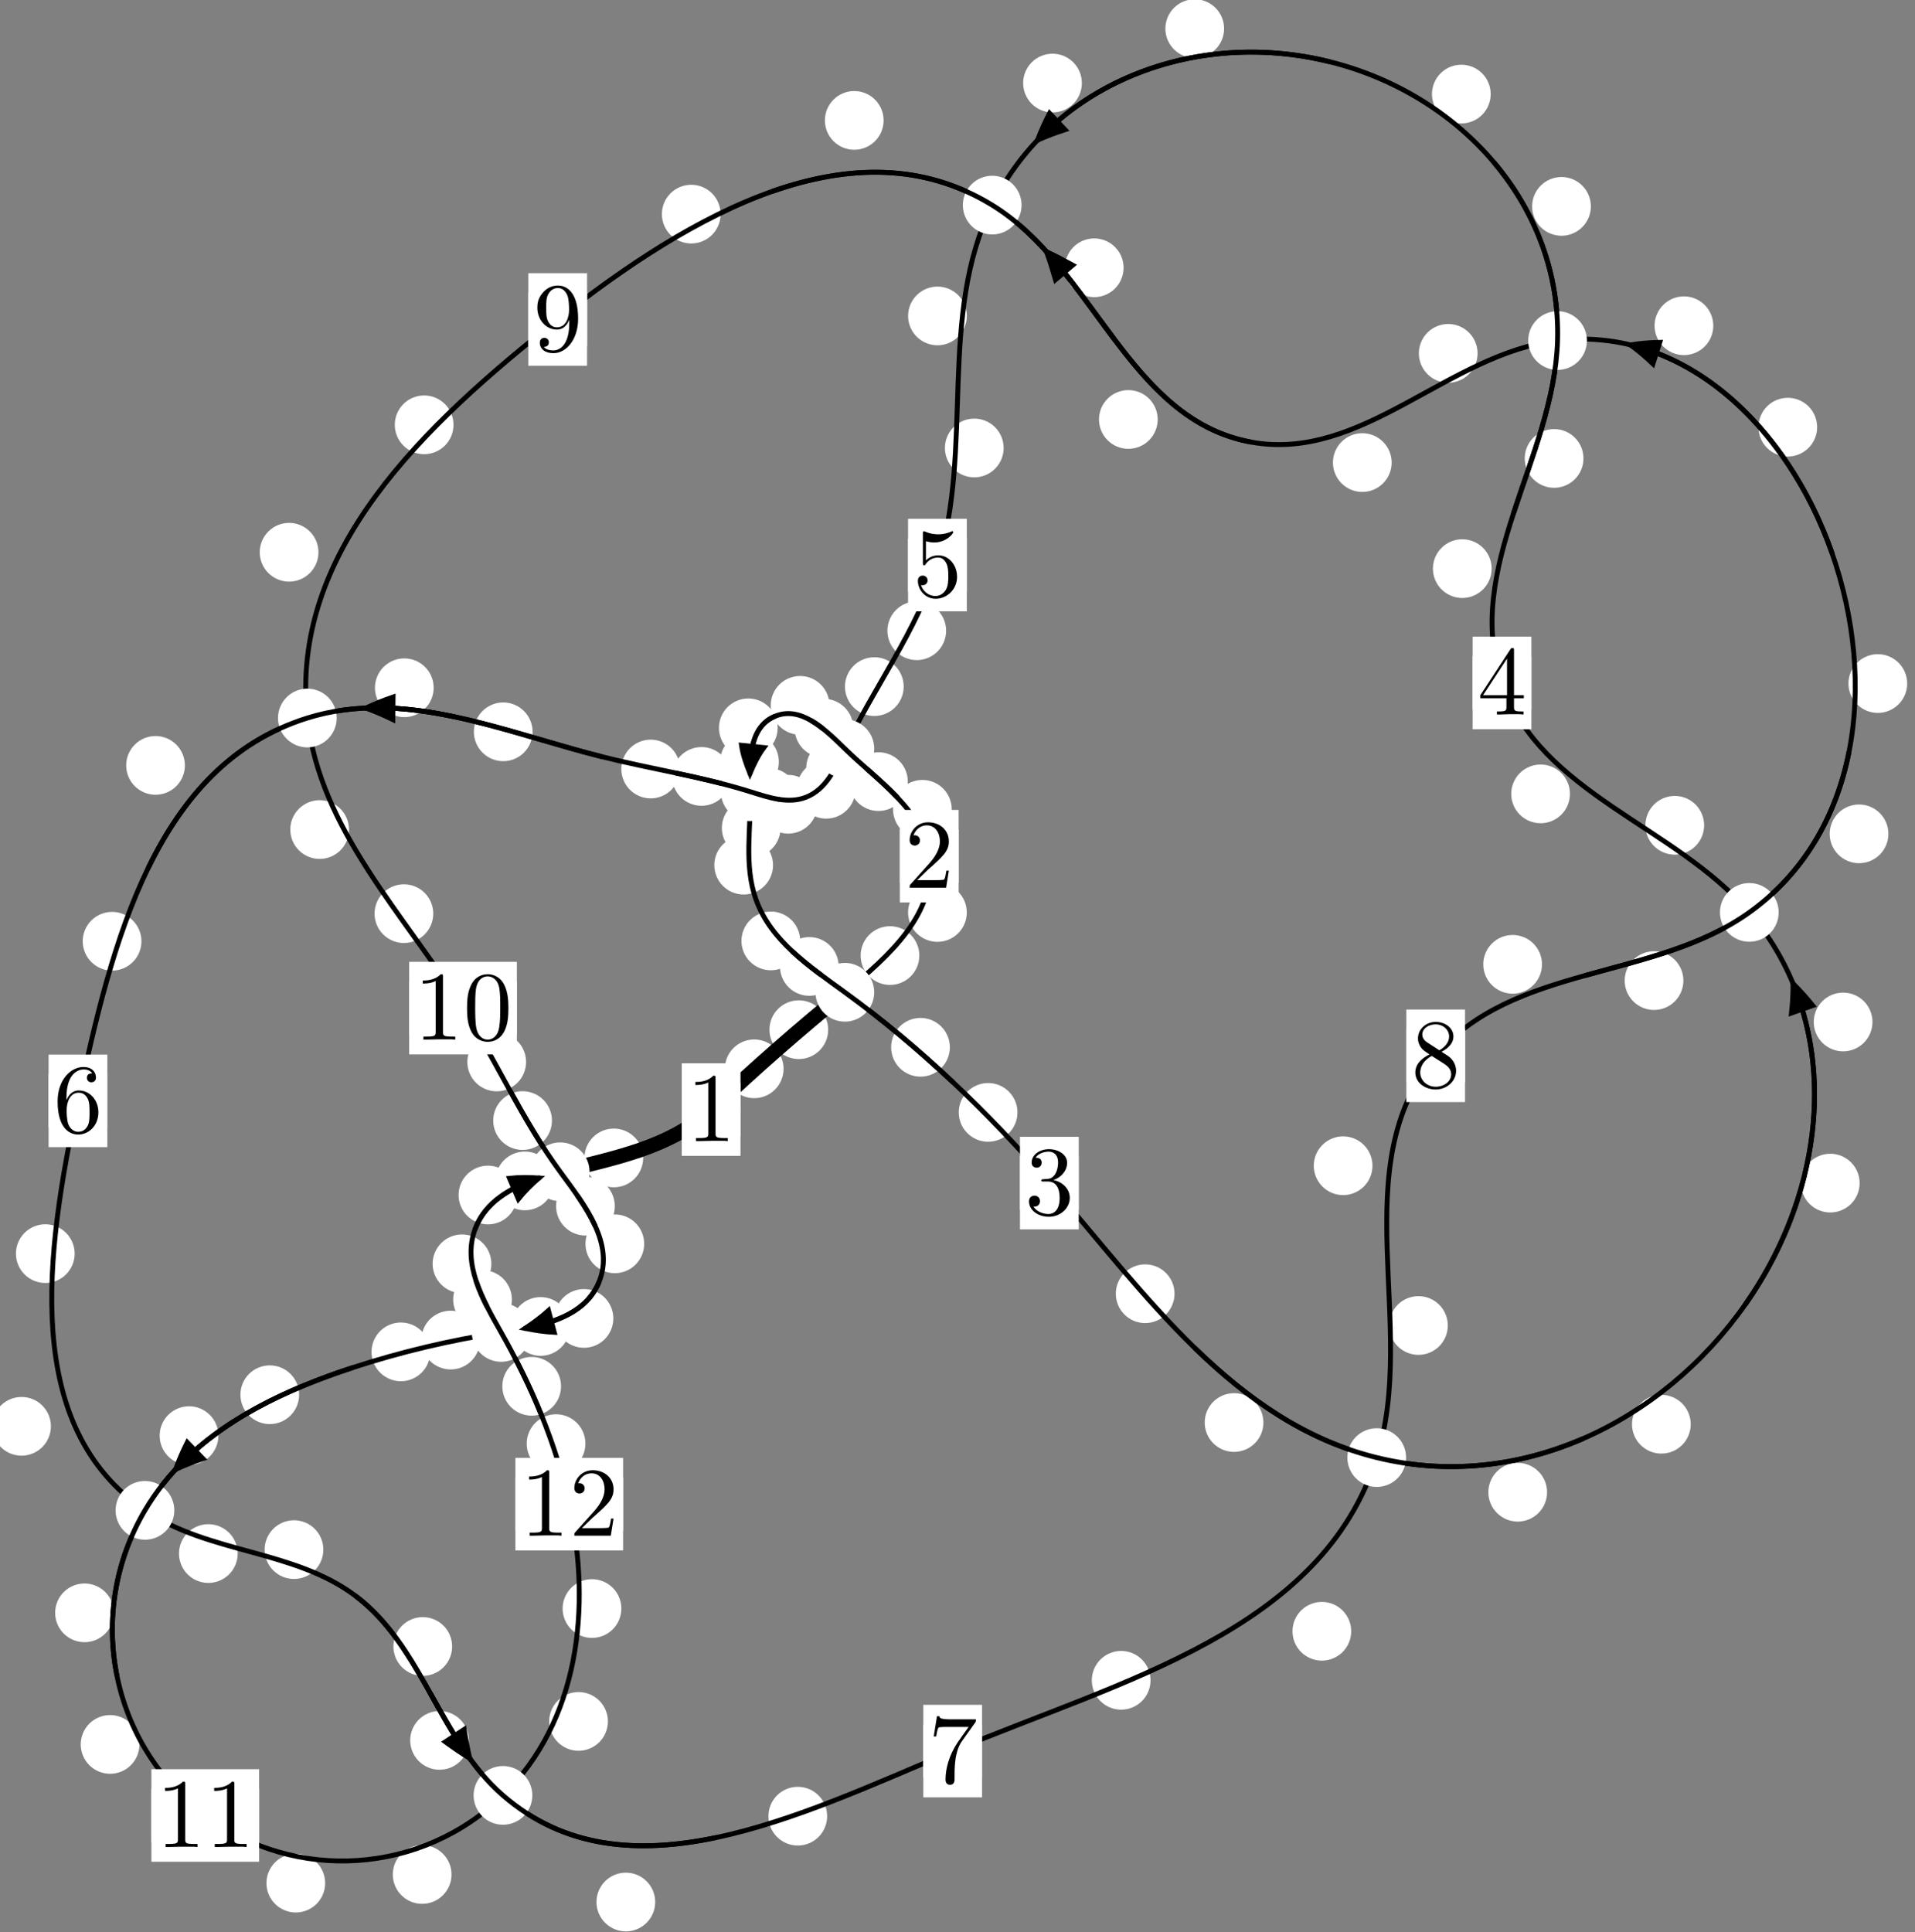 <?xml version="1.0"?>
<!-- Created by MetaPost 1.999 on 2021.07.06:0007 -->
<svg version="1.1" xmlns="http://www.w3.org/2000/svg" xmlns:xlink="http://www.w3.org/1999/xlink" width="194.936" height="196.665" viewBox="0 0 194.936 196.665">
<rect x="0" y="0" width="194.936" height="196.665" fill="#808080" stroke="none"/>
<!-- Original BoundingBox: -86.795944 -95.588654 108.140045 101.075882 -->
  <defs>
    <g transform="scale(0.01,0.01)" id="GLYPHcmr10_48">
      <path style="fill-rule: evenodd;" d="M460 -320C460 -400,455 -480,420 -554C374 -650,292 -666,250 -666C190 -666,117 -640,76 -547C44 -478,39 -400,39 -320C39 -245,43 -155,84 -79C127 2,200 22,249 22C303 22,379 1,423 -94C455 -163,460 -241,460 -320M249 -0C210 -0,151 -25,133 -121C122 -181,122 -273,122 -332C122 -396,122 -462,130 -516C149 -635,224 -644,249 -644C282 -644,348 -626,367 -527C377 -471,377 -395,377 -332C377 -257,377 -189,366 -125C351 -30,294 -0,249 -0"></path>
    </g>
    <g transform="scale(0.01,0.01)" id="GLYPHcmr10_49">
      <path style="fill-rule: evenodd;" d="M294 -640C294 -664,294 -666,271 -666C209 -602,121 -602,89 -602L89 -571C109 -571,168 -571,220 -597L220 -79C220 -43,217 -31,127 -31L95 -31L95 -0L257 -0L130 -3L217 -3L257 -3L297 -3L384 -3L419 -0L419 -31L387 -31C297 -31,294 -42,294 -79"></path>
    </g>
    <g transform="scale(0.01,0.01)" id="GLYPHcmr10_50">
      <path style="fill-rule: evenodd;" d="M127 -77L233 -180C389 -318,449 -372,449 -472C449 -586,359 -666,237 -666C124 -666,50 -574,50 -485C50 -429,100 -429,103 -429C120 -429,155 -441,155 -482C155 -508,137 -534,102 -534C94 -534,92 -534,89 -533C112 -598,166 -635,224 -635C315 -635,358 -554,358 -472C358 -392,308 -313,253 -251L61 -37C50 -26,50 -24,50 -0L421 -0L449 -174L424 -174C419 -144,412 -100,402 -85C395 -77,329 -77,307 -77"></path>
    </g>
    <g transform="scale(0.01,0.01)" id="GLYPHcmr10_51">
      <path style="fill-rule: evenodd;" d="M290 -352C372 -379,430 -449,430 -528C430 -610,342 -666,246 -666C145 -666,69 -606,69 -530C69 -497,91 -478,120 -478C151 -478,171 -500,171 -529C171 -579,124 -579,109 -579C140 -628,206 -641,242 -641C283 -641,338 -619,338 -529C338 -517,336 -459,310 -415C280 -367,246 -364,221 -363C213 -362,189 -360,182 -360C174 -359,167 -358,167 -348C167 -337,174 -337,191 -337L235 -337C317 -337,354 -269,354 -171C354 -35,285 -6,241 -6C198 -6,123 -23,88 -82C123 -77,154 -99,154 -137C154 -173,127 -193,98 -193C74 -193,42 -179,42 -135C42 -44,135 22,244 22C366 22,457 -69,457 -171C457 -253,394 -331,290 -352"></path>
    </g>
    <g transform="scale(0.01,0.01)" id="GLYPHcmr10_52">
      <path style="fill-rule: evenodd;" d="M294 -165L294 -78C294 -42,292 -31,218 -31L197 -31L197 -0L332 -0L238 -3L290 -3L332 -3L374 -3L427 -3L468 -0L468 -31L447 -31C373 -31,371 -42,371 -78L371 -165L471 -165L471 -196L371 -196L371 -651C371 -671,371 -677,355 -677C346 -677,343 -677,335 -665L28 -196L28 -165M300 -196L56 -196L300 -569"></path>
    </g>
    <g transform="scale(0.01,0.01)" id="GLYPHcmr10_53">
      <path style="fill-rule: evenodd;" d="M449 -201C449 -320,367 -420,259 -420C211 -420,168 -404,132 -369L132 -564C152 -558,185 -551,217 -551C340 -551,410 -642,410 -655C410 -661,407 -666,400 -666C399 -666,397 -666,392 -663C372 -654,323 -634,256 -634C216 -634,170 -641,123 -662C115 -665,113 -665,111 -665C101 -665,101 -657,101 -641L101 -345C101 -327,101 -319,115 -319C122 -319,124 -322,128 -328C139 -344,176 -398,257 -398C309 -398,334 -352,342 -334C358 -297,360 -258,360 -208C360 -173,360 -113,336 -71C312 -32,275 -6,229 -6C156 -6,99 -59,82 -118C85 -117,88 -116,99 -116C132 -116,149 -141,149 -165C149 -189,132 -214,99 -214C85 -214,50 -207,50 -161C50 -75,119 22,231 22C347 22,449 -74,449 -201"></path>
    </g>
    <g transform="scale(0.01,0.01)" id="GLYPHcmr10_54">
      <path style="fill-rule: evenodd;" d="M132 -328L132 -352C132 -605,256 -641,307 -641C331 -641,373 -635,395 -601C380 -601,340 -601,340 -556C340 -525,364 -510,386 -510C402 -510,432 -519,432 -558C432 -618,388 -666,305 -666C177 -666,42 -537,42 -316C42 -49,158 22,251 22C362 22,457 -72,457 -204C457 -331,368 -427,257 -427C189 -427,152 -376,132 -328M251 -6C188 -6,158 -66,152 -81C134 -128,134 -208,134 -226C134 -304,166 -404,256 -404C272 -404,318 -404,349 -342C367 -305,367 -254,367 -205C367 -157,367 -107,350 -71C320 -11,274 -6,251 -6"></path>
    </g>
    <g transform="scale(0.01,0.01)" id="GLYPHcmr10_55">
      <path style="fill-rule: evenodd;" d="M476 -609C485 -621,485 -623,485 -644L242 -644C120 -644,118 -657,114 -676L89 -676L56 -470L81 -470C84 -486,93 -549,106 -561C113 -567,191 -567,204 -567L411 -567C400 -551,321 -442,299 -409C209 -274,176 -135,176 -33C176 -23,176 22,222 22C268 22,268 -23,268 -33L268 -84C268 -139,271 -194,279 -248C283 -271,297 -357,341 -419"></path>
    </g>
    <g transform="scale(0.01,0.01)" id="GLYPHcmr10_56">
      <path style="fill-rule: evenodd;" d="M163 -457C117 -487,113 -521,113 -538C113 -599,178 -641,249 -641C322 -641,386 -589,386 -517C386 -460,347 -412,287 -377M309 -362C381 -399,430 -451,430 -517C430 -609,341 -666,250 -666C150 -666,69 -592,69 -499C69 -481,71 -436,113 -389C124 -377,161 -352,186 -335C128 -306,42 -250,42 -151C42 -45,144 22,249 22C362 22,457 -61,457 -168C457 -204,446 -249,408 -291C389 -312,373 -322,309 -362M209 -320L332 -242C360 -223,407 -193,407 -132C407 -58,332 -6,250 -6C164 -6,92 -68,92 -151C92 -209,124 -273,209 -320"></path>
    </g>
    <g transform="scale(0.01,0.01)" id="GLYPHcmr10_57">
      <path style="fill-rule: evenodd;" d="M367 -318L367 -286C367 -52,263 -6,205 -6C188 -6,134 -8,107 -42C151 -42,159 -71,159 -88C159 -119,135 -134,113 -134C97 -134,67 -125,67 -86C67 -19,121 22,206 22C335 22,457 -114,457 -329C457 -598,342 -666,253 -666C198 -666,149 -648,106 -603C65 -558,42 -516,42 -441C42 -316,130 -218,242 -218C303 -218,344 -260,367 -318M243 -241C227 -241,181 -241,150 -304C132 -341,132 -391,132 -440C132 -494,132 -541,153 -578C180 -628,218 -641,253 -641C299 -641,332 -607,349 -562C361 -530,365 -467,365 -421C365 -338,331 -241,243 -241"></path>
    </g>
  </defs>
  <path d="M79.763 108.791C79.763 107.999,79.448 107.239,78.888 106.678C78.327 106.118,77.567 105.803,76.775 105.803C75.982 105.803,75.222 106.118,74.661 106.678C74.101 107.239,73.786 107.999,73.786 108.791C73.786 109.584,74.101 110.344,74.661 110.905C75.222 111.465,75.982 111.78,76.775 111.78C77.567 111.78,78.327 111.465,78.888 110.905C79.448 110.344,79.763 109.584,79.763 108.791Z" style="fill: rgb(100%,100%,100%);stroke: none;"></path>
  <path d="M75.377 112.94C75.377 112.147,75.062 111.387,74.501 110.827C73.941 110.266,73.181 109.951,72.388 109.951C71.595 109.951,70.835 110.266,70.275 110.827C69.714 111.387,69.399 112.147,69.399 112.94C69.399 113.733,69.714 114.493,70.275 115.053C70.835 115.614,71.595 115.929,72.388 115.929C73.181 115.929,73.941 115.614,74.501 115.053C75.062 114.493,75.377 113.733,75.377 112.94Z" style="fill: rgb(100%,100%,100%);stroke: none;"></path>
  <path d="M93.584 97.264C93.584 96.471,93.27 95.711,92.709 95.15C92.149 94.59,91.388 94.275,90.596 94.275C89.803 94.275,89.043 94.59,88.482 95.15C87.922 95.711,87.607 96.471,87.607 97.264C87.607 98.056,87.922 98.817,88.482 99.377C89.043 99.938,89.803 100.252,90.596 100.252C91.388 100.252,92.149 99.938,92.709 99.377C93.27 98.817,93.584 98.056,93.584 97.264Z" style="fill: rgb(100%,100%,100%);stroke: none;"></path>
  <path d="M84.304 104.809C84.304 104.016,83.989 103.256,83.428 102.695C82.868 102.135,82.108 101.82,81.315 101.82C80.522 101.82,79.762 102.135,79.202 102.695C78.641 103.256,78.326 104.016,78.326 104.809C78.326 105.601,78.641 106.362,79.202 106.922C79.762 107.482,80.522 107.797,81.315 107.797C82.108 107.797,82.868 107.482,83.428 106.922C83.989 106.362,84.304 105.601,84.304 104.809Z" style="fill: rgb(100%,100%,100%);stroke: none;"></path>
  <path d="M96.882 82.377C96.882 81.584,96.567 80.824,96.006 80.263C95.446 79.703,94.686 79.388,93.893 79.388C93.1 79.388,92.34 79.703,91.78 80.263C91.219 80.824,90.904 81.584,90.904 82.377C90.904 83.169,91.219 83.929,91.78 84.49C92.34 85.05,93.1 85.365,93.893 85.365C94.686 85.365,95.446 85.05,96.006 84.49C96.567 83.929,96.882 83.169,96.882 82.377Z" style="fill: rgb(100%,100%,100%);stroke: none;"></path>
  <path d="M98.414 92.879C98.414 92.086,98.099 91.326,97.538 90.766C96.978 90.205,96.218 89.89,95.425 89.89C94.632 89.89,93.872 90.205,93.312 90.766C92.751 91.326,92.436 92.086,92.436 92.879C92.436 93.672,92.751 94.432,93.312 94.992C93.872 95.553,94.632 95.868,95.425 95.868C96.218 95.868,96.978 95.553,97.538 94.992C98.099 94.432,98.414 93.672,98.414 92.879Z" style="fill: rgb(100%,100%,100%);stroke: none;"></path>
  <path d="M86.864 74.122C86.864 73.33,86.549 72.57,85.988 72.009C85.428 71.449,84.668 71.134,83.875 71.134C83.082 71.134,82.322 71.449,81.762 72.009C81.201 72.57,80.886 73.33,80.886 74.122C80.886 74.915,81.201 75.675,81.762 76.236C82.322 76.796,83.082 77.111,83.875 77.111C84.668 77.111,85.428 76.796,85.988 76.236C86.549 75.675,86.864 74.915,86.864 74.122Z" style="fill: rgb(100%,100%,100%);stroke: none;"></path>
  <path d="M92.411 79.557C92.411 78.764,92.096 78.004,91.536 77.443C90.976 76.883,90.215 76.568,89.423 76.568C88.63 76.568,87.87 76.883,87.309 77.443C86.749 78.004,86.434 78.764,86.434 79.557C86.434 80.349,86.749 81.109,87.309 81.67C87.87 82.23,88.63 82.545,89.423 82.545C90.215 82.545,90.976 82.23,91.536 81.67C92.096 81.109,92.411 80.349,92.411 79.557Z" style="fill: rgb(100%,100%,100%);stroke: none;"></path>
  <path d="M79.162 74.086C79.162 73.294,78.847 72.533,78.287 71.973C77.726 71.412,76.966 71.097,76.173 71.097C75.381 71.097,74.621 71.412,74.06 71.973C73.5 72.533,73.185 73.294,73.185 74.086C73.185 74.879,73.5 75.639,74.06 76.2C74.621 76.76,75.381 77.075,76.173 77.075C76.966 77.075,77.726 76.76,78.287 76.2C78.847 75.639,79.162 74.879,79.162 74.086Z" style="fill: rgb(100%,100%,100%);stroke: none;"></path>
  <path d="M84.434 71.796C84.434 71.003,84.119 70.243,83.559 69.682C82.998 69.122,82.238 68.807,81.445 68.807C80.653 68.807,79.893 69.122,79.332 69.682C78.772 70.243,78.457 71.003,78.457 71.796C78.457 72.588,78.772 73.349,79.332 73.909C79.893 74.47,80.653 74.785,81.445 74.785C82.238 74.785,82.998 74.47,83.559 73.909C84.119 73.349,84.434 72.588,84.434 71.796Z" style="fill: rgb(100%,100%,100%);stroke: none;"></path>
  <path d="M79.457 84.276C79.457 83.483,79.142 82.723,78.582 82.163C78.021 81.602,77.261 81.287,76.468 81.287C75.676 81.287,74.916 81.602,74.355 82.163C73.795 82.723,73.48 83.483,73.48 84.276C73.48 85.069,73.795 85.829,74.355 86.389C74.916 86.95,75.676 87.265,76.468 87.265C77.261 87.265,78.021 86.95,78.582 86.389C79.142 85.829,79.457 85.069,79.457 84.276Z" style="fill: rgb(100%,100%,100%);stroke: none;"></path>
  <path d="M79.282 77.543C79.282 76.751,78.967 75.99,78.406 75.43C77.846 74.869,77.086 74.554,76.293 74.554C75.5 74.554,74.74 74.869,74.18 75.43C73.619 75.99,73.304 76.751,73.304 77.543C73.304 78.336,73.619 79.096,74.18 79.657C74.74 80.217,75.5 80.532,76.293 80.532C77.086 80.532,77.846 80.217,78.406 79.657C78.967 79.096,79.282 78.336,79.282 77.543Z" style="fill: rgb(100%,100%,100%);stroke: none;"></path>
  <path d="M81.453 95.772C81.453 94.979,81.138 94.219,80.578 93.658C80.017 93.098,79.257 92.783,78.464 92.783C77.672 92.783,76.912 93.098,76.351 93.658C75.791 94.219,75.476 94.979,75.476 95.772C75.476 96.564,75.791 97.324,76.351 97.885C76.912 98.445,77.672 98.76,78.464 98.76C79.257 98.76,80.017 98.445,80.578 97.885C81.138 97.324,81.453 96.564,81.453 95.772Z" style="fill: rgb(100%,100%,100%);stroke: none;"></path>
  <path d="M78.691 88.062C78.691 87.269,78.376 86.509,77.816 85.948C77.255 85.388,76.495 85.073,75.702 85.073C74.91 85.073,74.149 85.388,73.589 85.948C73.028 86.509,72.714 87.269,72.714 88.062C72.714 88.854,73.028 89.615,73.589 90.175C74.149 90.736,74.91 91.05,75.702 91.05C76.495 91.05,77.255 90.736,77.816 90.175C78.376 89.615,78.691 88.854,78.691 88.062Z" style="fill: rgb(100%,100%,100%);stroke: none;"></path>
  <path d="M96.69 106.6C96.69 105.808,96.375 105.048,95.815 104.487C95.254 103.927,94.494 103.612,93.701 103.612C92.909 103.612,92.148 103.927,91.588 104.487C91.027 105.048,90.713 105.808,90.713 106.6C90.713 107.393,91.027 108.153,91.588 108.714C92.148 109.274,92.909 109.589,93.701 109.589C94.494 109.589,95.254 109.274,95.815 108.714C96.375 108.153,96.69 107.393,96.69 106.6Z" style="fill: rgb(100%,100%,100%);stroke: none;"></path>
  <path d="M85.374 98.372C85.374 97.579,85.059 96.819,84.499 96.258C83.938 95.698,83.178 95.383,82.386 95.383C81.593 95.383,80.833 95.698,80.272 96.258C79.712 96.819,79.397 97.579,79.397 98.372C79.397 99.164,79.712 99.924,80.272 100.485C80.833 101.045,81.593 101.36,82.386 101.36C83.178 101.36,83.938 101.045,84.499 100.485C85.059 99.924,85.374 99.164,85.374 98.372Z" style="fill: rgb(100%,100%,100%);stroke: none;"></path>
  <path d="M119.56 131.683C119.56 130.891,119.245 130.131,118.685 129.57C118.124 129.01,117.364 128.695,116.572 128.695C115.779 128.695,115.019 129.01,114.458 129.57C113.898 130.131,113.583 130.891,113.583 131.683C113.583 132.476,113.898 133.236,114.458 133.797C115.019 134.357,115.779 134.672,116.572 134.672C117.364 134.672,118.124 134.357,118.685 133.797C119.245 133.236,119.56 132.476,119.56 131.683Z" style="fill: rgb(100%,100%,100%);stroke: none;"></path>
  <path d="M103.573 113.226C103.573 112.433,103.258 111.673,102.698 111.113C102.137 110.552,101.377 110.237,100.584 110.237C99.792 110.237,99.032 110.552,98.471 111.113C97.911 111.673,97.596 112.433,97.596 113.226C97.596 114.019,97.911 114.779,98.471 115.339C99.032 115.9,99.792 116.215,100.584 116.215C101.377 116.215,102.137 115.9,102.698 115.339C103.258 114.779,103.573 114.019,103.573 113.226Z" style="fill: rgb(100%,100%,100%);stroke: none;"></path>
  <path d="M157.485 151.889C157.485 151.096,157.17 150.336,156.609 149.776C156.049 149.215,155.289 148.9,154.496 148.9C153.703 148.9,152.943 149.215,152.383 149.776C151.822 150.336,151.507 151.096,151.507 151.889C151.507 152.682,151.822 153.442,152.383 154.002C152.943 154.563,153.703 154.878,154.496 154.878C155.289 154.878,156.049 154.563,156.609 154.002C157.17 153.442,157.485 152.682,157.485 151.889Z" style="fill: rgb(100%,100%,100%);stroke: none;"></path>
  <path d="M128.609 144.795C128.609 144.002,128.294 143.242,127.734 142.681C127.173 142.121,126.413 141.806,125.621 141.806C124.828 141.806,124.068 142.121,123.507 142.681C122.947 143.242,122.632 144.002,122.632 144.795C122.632 145.587,122.947 146.348,123.507 146.908C124.068 147.469,124.828 147.783,125.621 147.783C126.413 147.783,127.173 147.469,127.734 146.908C128.294 146.348,128.609 145.587,128.609 144.795Z" style="fill: rgb(100%,100%,100%);stroke: none;"></path>
  <path d="M189.3 120.425C189.3 119.632,188.985 118.872,188.425 118.312C187.864 117.751,187.104 117.436,186.311 117.436C185.519 117.436,184.759 117.751,184.198 118.312C183.638 118.872,183.323 119.632,183.323 120.425C183.323 121.218,183.638 121.978,184.198 122.538C184.759 123.099,185.519 123.414,186.311 123.414C187.104 123.414,187.864 123.099,188.425 122.538C188.985 121.978,189.3 121.218,189.3 120.425Z" style="fill: rgb(100%,100%,100%);stroke: none;"></path>
  <path d="M172.106 144.968C172.106 144.175,171.791 143.415,171.23 142.854C170.67 142.294,169.91 141.979,169.117 141.979C168.324 141.979,167.564 142.294,167.004 142.854C166.443 143.415,166.128 144.175,166.128 144.968C166.128 145.76,166.443 146.521,167.004 147.081C167.564 147.642,168.324 147.956,169.117 147.956C169.91 147.956,170.67 147.642,171.23 147.081C171.791 146.521,172.106 145.76,172.106 144.968Z" style="fill: rgb(100%,100%,100%);stroke: none;"></path>
  <path d="M173.471 84.005C173.471 83.212,173.156 82.452,172.596 81.891C172.035 81.331,171.275 81.016,170.482 81.016C169.69 81.016,168.929 81.331,168.369 81.891C167.808 82.452,167.493 83.212,167.493 84.005C167.493 84.797,167.808 85.558,168.369 86.118C168.929 86.678,169.69 86.993,170.482 86.993C171.275 86.993,172.035 86.678,172.596 86.118C173.156 85.558,173.471 84.797,173.471 84.005Z" style="fill: rgb(100%,100%,100%);stroke: none;"></path>
  <path d="M190.607 104.023C190.607 103.231,190.292 102.47,189.732 101.91C189.171 101.349,188.411 101.034,187.618 101.034C186.826 101.034,186.065 101.349,185.505 101.91C184.944 102.47,184.63 103.231,184.63 104.023C184.63 104.816,184.944 105.576,185.505 106.137C186.065 106.697,186.826 107.012,187.618 107.012C188.411 107.012,189.171 106.697,189.732 106.137C190.292 105.576,190.607 104.816,190.607 104.023Z" style="fill: rgb(100%,100%,100%);stroke: none;"></path>
  <path d="M151.84 57.879C151.84 57.086,151.525 56.326,150.965 55.766C150.405 55.205,149.644 54.89,148.852 54.89C148.059 54.89,147.299 55.205,146.738 55.766C146.178 56.326,145.863 57.086,145.863 57.879C145.863 58.672,146.178 59.432,146.738 59.992C147.299 60.553,148.059 60.868,148.852 60.868C149.644 60.868,150.405 60.553,150.965 59.992C151.525 59.432,151.84 58.672,151.84 57.879Z" style="fill: rgb(100%,100%,100%);stroke: none;"></path>
  <path d="M159.811 80.806C159.811 80.014,159.496 79.254,158.936 78.693C158.375 78.133,157.615 77.818,156.822 77.818C156.03 77.818,155.27 78.133,154.709 78.693C154.149 79.254,153.834 80.014,153.834 80.806C153.834 81.599,154.149 82.359,154.709 82.92C155.27 83.48,156.03 83.795,156.822 83.795C157.615 83.795,158.375 83.48,158.936 82.92C159.496 82.359,159.811 81.599,159.811 80.806Z" style="fill: rgb(100%,100%,100%);stroke: none;"></path>
  <path d="M161.94 21.007C161.94 20.214,161.625 19.454,161.064 18.893C160.504 18.333,159.744 18.018,158.951 18.018C158.158 18.018,157.398 18.333,156.838 18.893C156.277 19.454,155.962 20.214,155.962 21.007C155.962 21.799,156.277 22.56,156.838 23.12C157.398 23.681,158.158 23.996,158.951 23.996C159.744 23.996,160.504 23.681,161.064 23.12C161.625 22.56,161.94 21.799,161.94 21.007Z" style="fill: rgb(100%,100%,100%);stroke: none;"></path>
  <path d="M161.187 46.663C161.187 45.87,160.872 45.11,160.311 44.549C159.751 43.989,158.991 43.674,158.198 43.674C157.405 43.674,156.645 43.989,156.085 44.549C155.524 45.11,155.209 45.87,155.209 46.663C155.209 47.455,155.524 48.216,156.085 48.776C156.645 49.337,157.405 49.652,158.198 49.652C158.991 49.652,159.751 49.337,160.311 48.776C160.872 48.216,161.187 47.455,161.187 46.663Z" style="fill: rgb(100%,100%,100%);stroke: none;"></path>
  <path d="M124.606 2.913C124.606 2.12,124.291 1.36,123.73 0.8C123.17 0.239,122.41 -0.076,121.617 -0.076C120.824 -0.076,120.064 0.239,119.504 0.8C118.943 1.36,118.628 2.12,118.628 2.913C118.628 3.706,118.943 4.466,119.504 5.026C120.064 5.587,120.824 5.902,121.617 5.902C122.41 5.902,123.17 5.587,123.73 5.026C124.291 4.466,124.606 3.706,124.606 2.913Z" style="fill: rgb(100%,100%,100%);stroke: none;"></path>
  <path d="M151.744 9.575C151.744 8.783,151.429 8.022,150.868 7.462C150.308 6.902,149.548 6.587,148.755 6.587C147.962 6.587,147.202 6.902,146.642 7.462C146.081 8.022,145.766 8.783,145.766 9.575C145.766 10.368,146.081 11.128,146.642 11.689C147.202 12.249,147.962 12.564,148.755 12.564C149.548 12.564,150.308 12.249,150.868 11.689C151.429 11.128,151.744 10.368,151.744 9.575Z" style="fill: rgb(100%,100%,100%);stroke: none;"></path>
  <path d="M98.417 32.158C98.417 31.366,98.102 30.605,97.541 30.045C96.981 29.485,96.221 29.17,95.428 29.17C94.635 29.17,93.875 29.485,93.315 30.045C92.754 30.605,92.439 31.366,92.439 32.158C92.439 32.951,92.754 33.711,93.315 34.272C93.875 34.832,94.635 35.147,95.428 35.147C96.221 35.147,96.981 34.832,97.541 34.272C98.102 33.711,98.417 32.951,98.417 32.158Z" style="fill: rgb(100%,100%,100%);stroke: none;"></path>
  <path d="M110.127 8.455C110.127 7.663,109.812 6.903,109.252 6.342C108.691 5.782,107.931 5.467,107.138 5.467C106.346 5.467,105.586 5.782,105.025 6.342C104.465 6.903,104.15 7.663,104.15 8.455C104.15 9.248,104.465 10.008,105.025 10.569C105.586 11.129,106.346 11.444,107.138 11.444C107.931 11.444,108.691 11.129,109.252 10.569C109.812 10.008,110.127 9.248,110.127 8.455Z" style="fill: rgb(100%,100%,100%);stroke: none;"></path>
  <path d="M96.31 64.199C96.31 63.407,95.995 62.647,95.435 62.086C94.874 61.526,94.114 61.211,93.321 61.211C92.529 61.211,91.769 61.526,91.208 62.086C90.648 62.647,90.333 63.407,90.333 64.199C90.333 64.992,90.648 65.752,91.208 66.313C91.769 66.873,92.529 67.188,93.321 67.188C94.114 67.188,94.874 66.873,95.435 66.313C95.995 65.752,96.31 64.992,96.31 64.199Z" style="fill: rgb(100%,100%,100%);stroke: none;"></path>
  <path d="M102.166 45.599C102.166 44.806,101.851 44.046,101.29 43.486C100.73 42.925,99.97 42.61,99.177 42.61C98.384 42.61,97.624 42.925,97.064 43.486C96.503 44.046,96.188 44.806,96.188 45.599C96.188 46.392,96.503 47.152,97.064 47.712C97.624 48.273,98.384 48.588,99.177 48.588C99.97 48.588,100.73 48.273,101.29 47.712C101.851 47.152,102.166 46.392,102.166 45.599Z" style="fill: rgb(100%,100%,100%);stroke: none;"></path>
  <path d="M88.047 78.185C88.047 77.392,87.732 76.632,87.172 76.072C86.611 75.511,85.851 75.196,85.059 75.196C84.266 75.196,83.506 75.511,82.945 76.072C82.385 76.632,82.07 77.392,82.07 78.185C82.07 78.978,82.385 79.738,82.945 80.298C83.506 80.859,84.266 81.174,85.059 81.174C85.851 81.174,86.611 80.859,87.172 80.298C87.732 79.738,88.047 78.978,88.047 78.185Z" style="fill: rgb(100%,100%,100%);stroke: none;"></path>
  <path d="M91.991 69.887C91.991 69.094,91.676 68.334,91.116 67.774C90.555 67.213,89.795 66.898,89.002 66.898C88.21 66.898,87.449 67.213,86.889 67.774C86.328 68.334,86.013 69.094,86.013 69.887C86.013 70.68,86.328 71.44,86.889 72C87.449 72.561,88.21 72.876,89.002 72.876C89.795 72.876,90.555 72.561,91.116 72C91.676 71.44,91.991 70.68,91.991 69.887Z" style="fill: rgb(100%,100%,100%);stroke: none;"></path>
  <path d="M83.218 81.863C83.218 81.07,82.903 80.31,82.343 79.75C81.782 79.189,81.022 78.874,80.229 78.874C79.437 78.874,78.677 79.189,78.116 79.75C77.556 80.31,77.241 81.07,77.241 81.863C77.241 82.656,77.556 83.416,78.116 83.976C78.677 84.537,79.437 84.852,80.229 84.852C81.022 84.852,81.782 84.537,82.343 83.976C82.903 83.416,83.218 82.656,83.218 81.863Z" style="fill: rgb(100%,100%,100%);stroke: none;"></path>
  <path d="M87.09 80.337C87.09 79.544,86.775 78.784,86.215 78.224C85.654 77.663,84.894 77.348,84.102 77.348C83.309 77.348,82.549 77.663,81.988 78.224C81.428 78.784,81.113 79.544,81.113 80.337C81.113 81.13,81.428 81.89,81.988 82.45C82.549 83.011,83.309 83.326,84.102 83.326C84.894 83.326,85.654 83.011,86.215 82.45C86.775 81.89,87.09 81.13,87.09 80.337Z" style="fill: rgb(100%,100%,100%);stroke: none;"></path>
  <path d="M74.396 79.028C74.396 78.236,74.081 77.476,73.521 76.915C72.96 76.355,72.2 76.04,71.407 76.04C70.615 76.04,69.855 76.355,69.294 76.915C68.734 77.476,68.419 78.236,68.419 79.028C68.419 79.821,68.734 80.581,69.294 81.142C69.855 81.702,70.615 82.017,71.407 82.017C72.2 82.017,72.96 81.702,73.521 81.142C74.081 80.581,74.396 79.821,74.396 79.028Z" style="fill: rgb(100%,100%,100%);stroke: none;"></path>
  <path d="M81.24 81.175C81.24 80.383,80.925 79.623,80.365 79.062C79.804 78.502,79.044 78.187,78.252 78.187C77.459 78.187,76.699 78.502,76.138 79.062C75.578 79.623,75.263 80.383,75.263 81.175C75.263 81.968,75.578 82.728,76.138 83.289C76.699 83.849,77.459 84.164,78.252 84.164C79.044 84.164,79.804 83.849,80.365 83.289C80.925 82.728,81.24 81.968,81.24 81.175Z" style="fill: rgb(100%,100%,100%);stroke: none;"></path>
  <path d="M54.214 74.489C54.214 73.696,53.899 72.936,53.339 72.376C52.778 71.815,52.018 71.5,51.225 71.5C50.433 71.5,49.673 71.815,49.112 72.376C48.552 72.936,48.237 73.696,48.237 74.489C48.237 75.282,48.552 76.042,49.112 76.602C49.673 77.163,50.433 77.478,51.225 77.478C52.018 77.478,52.778 77.163,53.339 76.602C53.899 76.042,54.214 75.282,54.214 74.489Z" style="fill: rgb(100%,100%,100%);stroke: none;"></path>
  <path d="M69.224 78.276C69.224 77.483,68.91 76.723,68.349 76.163C67.789 75.602,67.028 75.287,66.236 75.287C65.443 75.287,64.683 75.602,64.122 76.163C63.562 76.723,63.247 77.483,63.247 78.276C63.247 79.069,63.562 79.829,64.122 80.389C64.683 80.95,65.443 81.265,66.236 81.265C67.028 81.265,67.789 80.95,68.349 80.389C68.91 79.829,69.224 79.069,69.224 78.276Z" style="fill: rgb(100%,100%,100%);stroke: none;"></path>
  <path d="M18.821 77.907C18.821 77.114,18.506 76.354,17.946 75.794C17.385 75.233,16.625 74.918,15.833 74.918C15.04 74.918,14.28 75.233,13.719 75.794C13.159 76.354,12.844 77.114,12.844 77.907C12.844 78.7,13.159 79.46,13.719 80.02C14.28 80.581,15.04 80.896,15.833 80.896C16.625 80.896,17.385 80.581,17.946 80.02C18.506 79.46,18.821 78.7,18.821 77.907Z" style="fill: rgb(100%,100%,100%);stroke: none;"></path>
  <path d="M44.145 70.005C44.145 69.212,43.83 68.452,43.27 67.892C42.71 67.331,41.949 67.016,41.157 67.016C40.364 67.016,39.604 67.331,39.043 67.892C38.483 68.452,38.168 69.212,38.168 70.005C38.168 70.798,38.483 71.558,39.043 72.118C39.604 72.679,40.364 72.994,41.157 72.994C41.949 72.994,42.71 72.679,43.27 72.118C43.83 71.558,44.145 70.798,44.145 70.005Z" style="fill: rgb(100%,100%,100%);stroke: none;"></path>
  <path d="M7.6 127.603C7.6 126.81,7.285 126.05,6.724 125.49C6.164 124.929,5.404 124.614,4.611 124.614C3.818 124.614,3.058 124.929,2.498 125.49C1.937 126.05,1.622 126.81,1.622 127.603C1.622 128.396,1.937 129.156,2.498 129.716C3.058 130.277,3.818 130.592,4.611 130.592C5.404 130.592,6.164 130.277,6.724 129.716C7.285 129.156,7.6 128.396,7.6 127.603Z" style="fill: rgb(100%,100%,100%);stroke: none;"></path>
  <path d="M14.398 95.807C14.398 95.014,14.083 94.254,13.523 93.694C12.962 93.133,12.202 92.818,11.409 92.818C10.617 92.818,9.856 93.133,9.296 93.694C8.735 94.254,8.421 95.014,8.421 95.807C8.421 96.6,8.735 97.36,9.296 97.92C9.856 98.481,10.617 98.796,11.409 98.796C12.202 98.796,12.962 98.481,13.523 97.92C14.083 97.36,14.398 96.6,14.398 95.807Z" style="fill: rgb(100%,100%,100%);stroke: none;"></path>
  <path d="M24.197 158.131C24.197 157.338,23.882 156.578,23.322 156.018C22.761 155.457,22.001 155.142,21.209 155.142C20.416 155.142,19.656 155.457,19.095 156.018C18.535 156.578,18.22 157.338,18.22 158.131C18.22 158.924,18.535 159.684,19.095 160.244C19.656 160.805,20.416 161.12,21.209 161.12C22.001 161.12,22.761 160.805,23.322 160.244C23.882 159.684,24.197 158.924,24.197 158.131Z" style="fill: rgb(100%,100%,100%);stroke: none;"></path>
  <path d="M5.182 145.18C5.182 144.387,4.867 143.627,4.306 143.066C3.746 142.506,2.985 142.191,2.193 142.191C1.4 142.191,0.64 142.506,0.079 143.066C-0.481 143.627,-0.796 144.387,-0.796 145.18C-0.796 145.972,-0.481 146.733,0.079 147.293C0.64 147.853,1.4 148.168,2.193 148.168C2.985 148.168,3.746 147.853,4.306 147.293C4.867 146.733,5.182 145.972,5.182 145.18Z" style="fill: rgb(100%,100%,100%);stroke: none;"></path>
  <path d="M46.025 167.59C46.025 166.797,45.71 166.037,45.149 165.477C44.589 164.916,43.829 164.601,43.036 164.601C42.243 164.601,41.483 164.916,40.923 165.477C40.362 166.037,40.047 166.797,40.047 167.59C40.047 168.383,40.362 169.143,40.923 169.703C41.483 170.264,42.243 170.579,43.036 170.579C43.829 170.579,44.589 170.264,45.149 169.703C45.71 169.143,46.025 168.383,46.025 167.59Z" style="fill: rgb(100%,100%,100%);stroke: none;"></path>
  <path d="M32.915 157.73C32.915 156.938,32.6 156.178,32.04 155.617C31.479 155.057,30.719 154.742,29.926 154.742C29.134 154.742,28.374 155.057,27.813 155.617C27.253 156.178,26.938 156.938,26.938 157.73C26.938 158.523,27.253 159.283,27.813 159.844C28.374 160.404,29.134 160.719,29.926 160.719C30.719 160.719,31.479 160.404,32.04 159.844C32.6 159.283,32.915 158.523,32.915 157.73Z" style="fill: rgb(100%,100%,100%);stroke: none;"></path>
  <path d="M66.696 193.6C66.696 192.807,66.381 192.047,65.821 191.487C65.26 190.926,64.5 190.611,63.708 190.611C62.915 190.611,62.155 190.926,61.594 191.487C61.034 192.047,60.719 192.807,60.719 193.6C60.719 194.393,61.034 195.153,61.594 195.713C62.155 196.274,62.915 196.589,63.708 196.589C64.5 196.589,65.26 196.274,65.821 195.713C66.381 195.153,66.696 194.393,66.696 193.6Z" style="fill: rgb(100%,100%,100%);stroke: none;"></path>
  <path d="M47.734 177.147C47.734 176.354,47.419 175.594,46.859 175.034C46.299 174.473,45.538 174.158,44.746 174.158C43.953 174.158,43.193 174.473,42.632 175.034C42.072 175.594,41.757 176.354,41.757 177.147C41.757 177.94,42.072 178.7,42.632 179.26C43.193 179.821,43.953 180.136,44.746 180.136C45.538 180.136,46.299 179.821,46.859 179.26C47.419 178.7,47.734 177.94,47.734 177.147Z" style="fill: rgb(100%,100%,100%);stroke: none;"></path>
  <path d="M117.117 171.033C117.117 170.241,116.802 169.48,116.241 168.92C115.681 168.359,114.921 168.044,114.128 168.044C113.335 168.044,112.575 168.359,112.014 168.92C111.454 169.48,111.139 170.241,111.139 171.033C111.139 171.826,111.454 172.586,112.014 173.147C112.575 173.707,113.335 174.022,114.128 174.022C114.921 174.022,115.681 173.707,116.241 173.147C116.802 172.586,117.117 171.826,117.117 171.033Z" style="fill: rgb(100%,100%,100%);stroke: none;"></path>
  <path d="M84.199 184.862C84.199 184.07,83.884 183.309,83.324 182.749C82.763 182.188,82.003 181.874,81.21 181.874C80.418 181.874,79.658 182.188,79.097 182.749C78.537 183.309,78.222 184.07,78.222 184.862C78.222 185.655,78.537 186.415,79.097 186.976C79.658 187.536,80.418 187.851,81.21 187.851C82.003 187.851,82.763 187.536,83.324 186.976C83.884 186.415,84.199 185.655,84.199 184.862Z" style="fill: rgb(100%,100%,100%);stroke: none;"></path>
  <path d="M147.379 134.918C147.379 134.126,147.065 133.366,146.504 132.805C145.944 132.245,145.183 131.93,144.391 131.93C143.598 131.93,142.838 132.245,142.277 132.805C141.717 133.366,141.402 134.126,141.402 134.918C141.402 135.711,141.717 136.471,142.277 137.032C142.838 137.592,143.598 137.907,144.391 137.907C145.183 137.907,145.944 137.592,146.504 137.032C147.065 136.471,147.379 135.711,147.379 134.918Z" style="fill: rgb(100%,100%,100%);stroke: none;"></path>
  <path d="M137.545 166.042C137.545 165.249,137.231 164.489,136.67 163.928C136.11 163.368,135.349 163.053,134.557 163.053C133.764 163.053,133.004 163.368,132.443 163.928C131.883 164.489,131.568 165.249,131.568 166.042C131.568 166.834,131.883 167.594,132.443 168.155C133.004 168.715,133.764 169.03,134.557 169.03C135.349 169.03,136.11 168.715,136.67 168.155C137.231 167.594,137.545 166.834,137.545 166.042Z" style="fill: rgb(100%,100%,100%);stroke: none;"></path>
  <path d="M156.967 98.155C156.967 97.363,156.652 96.603,156.091 96.042C155.531 95.482,154.771 95.167,153.978 95.167C153.185 95.167,152.425 95.482,151.865 96.042C151.304 96.603,150.989 97.363,150.989 98.155C150.989 98.948,151.304 99.708,151.865 100.269C152.425 100.829,153.185 101.144,153.978 101.144C154.771 101.144,155.531 100.829,156.091 100.269C156.652 99.708,156.967 98.948,156.967 98.155Z" style="fill: rgb(100%,100%,100%);stroke: none;"></path>
  <path d="M139.711 118.657C139.711 117.864,139.396 117.104,138.836 116.544C138.276 115.983,137.515 115.668,136.723 115.668C135.93 115.668,135.17 115.983,134.609 116.544C134.049 117.104,133.734 117.864,133.734 118.657C133.734 119.45,134.049 120.21,134.609 120.77C135.17 121.331,135.93 121.646,136.723 121.646C137.515 121.646,138.276 121.331,138.836 120.77C139.396 120.21,139.711 119.45,139.711 118.657Z" style="fill: rgb(100%,100%,100%);stroke: none;"></path>
  <path d="M192.229 84.874C192.229 84.082,191.914 83.321,191.353 82.761C190.793 82.201,190.033 81.886,189.24 81.886C188.447 81.886,187.687 82.201,187.127 82.761C186.566 83.321,186.251 84.082,186.251 84.874C186.251 85.667,186.566 86.427,187.127 86.988C187.687 87.548,188.447 87.863,189.24 87.863C190.033 87.863,190.793 87.548,191.353 86.988C191.914 86.427,192.229 85.667,192.229 84.874Z" style="fill: rgb(100%,100%,100%);stroke: none;"></path>
  <path d="M171.36 99.812C171.36 99.02,171.045 98.26,170.485 97.699C169.924 97.139,169.164 96.824,168.372 96.824C167.579 96.824,166.819 97.139,166.258 97.699C165.698 98.26,165.383 99.02,165.383 99.812C165.383 100.605,165.698 101.365,166.258 101.926C166.819 102.486,167.579 102.801,168.372 102.801C169.164 102.801,169.924 102.486,170.485 101.926C171.045 101.365,171.36 100.605,171.36 99.812Z" style="fill: rgb(100%,100%,100%);stroke: none;"></path>
  <path d="M184.976 43.479C184.976 42.687,184.661 41.926,184.101 41.366C183.54 40.805,182.78 40.491,181.987 40.491C181.195 40.491,180.435 40.805,179.874 41.366C179.314 41.926,178.999 42.687,178.999 43.479C178.999 44.272,179.314 45.032,179.874 45.593C180.435 46.153,181.195 46.468,181.987 46.468C182.78 46.468,183.54 46.153,184.101 45.593C184.661 45.032,184.976 44.272,184.976 43.479Z" style="fill: rgb(100%,100%,100%);stroke: none;"></path>
  <path d="M194.14 69.575C194.14 68.782,193.825 68.022,193.265 67.462C192.704 66.901,191.944 66.586,191.151 66.586C190.359 66.586,189.598 66.901,189.038 67.462C188.478 68.022,188.163 68.782,188.163 69.575C188.163 70.368,188.478 71.128,189.038 71.688C189.598 72.249,190.359 72.564,191.151 72.564C191.944 72.564,192.704 72.249,193.265 71.688C193.825 71.128,194.14 70.368,194.14 69.575Z" style="fill: rgb(100%,100%,100%);stroke: none;"></path>
  <path d="M150.409 35.967C150.409 35.175,150.094 34.415,149.533 33.854C148.973 33.294,148.213 32.979,147.42 32.979C146.627 32.979,145.867 33.294,145.307 33.854C144.746 34.415,144.431 35.175,144.431 35.967C144.431 36.76,144.746 37.52,145.307 38.081C145.867 38.641,146.627 38.956,147.42 38.956C148.213 38.956,148.973 38.641,149.533 38.081C150.094 37.52,150.409 36.76,150.409 35.967Z" style="fill: rgb(100%,100%,100%);stroke: none;"></path>
  <path d="M174.404 33.156C174.404 32.364,174.089 31.604,173.528 31.043C172.968 30.483,172.208 30.168,171.415 30.168C170.622 30.168,169.862 30.483,169.302 31.043C168.741 31.604,168.426 32.364,168.426 33.156C168.426 33.949,168.741 34.709,169.302 35.27C169.862 35.83,170.622 36.145,171.415 36.145C172.208 36.145,172.968 35.83,173.528 35.27C174.089 34.709,174.404 33.949,174.404 33.156Z" style="fill: rgb(100%,100%,100%);stroke: none;"></path>
  <path d="M117.847 42.696C117.847 41.903,117.532 41.143,116.972 40.583C116.412 40.022,115.651 39.707,114.859 39.707C114.066 39.707,113.306 40.022,112.745 40.583C112.185 41.143,111.87 41.903,111.87 42.696C111.87 43.489,112.185 44.249,112.745 44.809C113.306 45.37,114.066 45.685,114.859 45.685C115.651 45.685,116.412 45.37,116.972 44.809C117.532 44.249,117.847 43.489,117.847 42.696Z" style="fill: rgb(100%,100%,100%);stroke: none;"></path>
  <path d="M141.663 47.085C141.663 46.292,141.348 45.532,140.787 44.971C140.227 44.411,139.467 44.096,138.674 44.096C137.881 44.096,137.121 44.411,136.561 44.971C136 45.532,135.685 46.292,135.685 47.085C135.685 47.877,136 48.637,136.561 49.198C137.121 49.758,137.881 50.073,138.674 50.073C139.467 50.073,140.227 49.758,140.787 49.198C141.348 48.637,141.663 47.877,141.663 47.085Z" style="fill: rgb(100%,100%,100%);stroke: none;"></path>
  <path d="M89.947 12.255C89.947 11.462,89.632 10.702,89.071 10.142C88.511 9.581,87.751 9.266,86.958 9.266C86.165 9.266,85.405 9.581,84.845 10.142C84.284 10.702,83.969 11.462,83.969 12.255C83.969 13.048,84.284 13.808,84.845 14.368C85.405 14.929,86.165 15.244,86.958 15.244C87.751 15.244,88.511 14.929,89.071 14.368C89.632 13.808,89.947 13.048,89.947 12.255Z" style="fill: rgb(100%,100%,100%);stroke: none;"></path>
  <path d="M114.374 27.256C114.374 26.464,114.06 25.703,113.499 25.143C112.939 24.583,112.178 24.268,111.386 24.268C110.593 24.268,109.833 24.583,109.272 25.143C108.712 25.703,108.397 26.464,108.397 27.256C108.397 28.049,108.712 28.809,109.272 29.37C109.833 29.93,110.593 30.245,111.386 30.245C112.178 30.245,112.939 29.93,113.499 29.37C114.06 28.809,114.374 28.049,114.374 27.256Z" style="fill: rgb(100%,100%,100%);stroke: none;"></path>
  <path d="M46.164 43.24C46.164 42.447,45.849 41.687,45.289 41.127C44.728 40.566,43.968 40.251,43.175 40.251C42.383 40.251,41.622 40.566,41.062 41.127C40.501 41.687,40.187 42.447,40.187 43.24C40.187 44.033,40.501 44.793,41.062 45.353C41.622 45.914,42.383 46.229,43.175 46.229C43.968 46.229,44.728 45.914,45.289 45.353C45.849 44.793,46.164 44.033,46.164 43.24Z" style="fill: rgb(100%,100%,100%);stroke: none;"></path>
  <path d="M73.353 21.796C73.353 21.003,73.038 20.243,72.478 19.682C71.917 19.122,71.157 18.807,70.364 18.807C69.572 18.807,68.812 19.122,68.251 19.682C67.691 20.243,67.376 21.003,67.376 21.796C67.376 22.588,67.691 23.348,68.251 23.909C68.812 24.469,69.572 24.784,70.364 24.784C71.157 24.784,71.917 24.469,72.478 23.909C73.038 23.348,73.353 22.588,73.353 21.796Z" style="fill: rgb(100%,100%,100%);stroke: none;"></path>
  <path d="M35.527 84.438C35.527 83.645,35.212 82.885,34.652 82.325C34.091 81.764,33.331 81.449,32.538 81.449C31.746 81.449,30.985 81.764,30.425 82.325C29.864 82.885,29.55 83.645,29.55 84.438C29.55 85.231,29.864 85.991,30.425 86.551C30.985 87.112,31.746 87.427,32.538 87.427C33.331 87.427,34.091 87.112,34.652 86.551C35.212 85.991,35.527 85.231,35.527 84.438Z" style="fill: rgb(100%,100%,100%);stroke: none;"></path>
  <path d="M32.417 56.213C32.417 55.421,32.102 54.66,31.541 54.1C30.981 53.539,30.221 53.224,29.428 53.224C28.635 53.224,27.875 53.539,27.315 54.1C26.754 54.66,26.439 55.421,26.439 56.213C26.439 57.006,26.754 57.766,27.315 58.327C27.875 58.887,28.635 59.202,29.428 59.202C30.221 59.202,30.981 58.887,31.541 58.327C32.102 57.766,32.417 57.006,32.417 56.213Z" style="fill: rgb(100%,100%,100%);stroke: none;"></path>
  <path d="M53.551 108.093C53.551 107.3,53.236 106.54,52.675 105.98C52.115 105.419,51.355 105.104,50.562 105.104C49.769 105.104,49.009 105.419,48.449 105.98C47.888 106.54,47.573 107.3,47.573 108.093C47.573 108.886,47.888 109.646,48.449 110.206C49.009 110.767,49.769 111.082,50.562 111.082C51.355 111.082,52.115 110.767,52.675 110.206C53.236 109.646,53.551 108.886,53.551 108.093Z" style="fill: rgb(100%,100%,100%);stroke: none;"></path>
  <path d="M44.104 92.997C44.104 92.204,43.789 91.444,43.229 90.883C42.668 90.323,41.908 90.008,41.116 90.008C40.323 90.008,39.563 90.323,39.002 90.883C38.442 91.444,38.127 92.204,38.127 92.997C38.127 93.789,38.442 94.55,39.002 95.11C39.563 95.671,40.323 95.986,41.116 95.986C41.908 95.986,42.668 95.671,43.229 95.11C43.789 94.55,44.104 93.789,44.104 92.997Z" style="fill: rgb(100%,100%,100%);stroke: none;"></path>
  <path d="M62.583 122.77C62.583 121.977,62.268 121.217,61.708 120.657C61.147 120.096,60.387 119.781,59.594 119.781C58.802 119.781,58.041 120.096,57.481 120.657C56.92 121.217,56.606 121.977,56.606 122.77C56.606 123.563,56.92 124.323,57.481 124.883C58.041 125.444,58.802 125.759,59.594 125.759C60.387 125.759,61.147 125.444,61.708 124.883C62.268 124.323,62.583 123.563,62.583 122.77Z" style="fill: rgb(100%,100%,100%);stroke: none;"></path>
  <path d="M56.185 114.059C56.185 113.266,55.87 112.506,55.309 111.946C54.749 111.385,53.989 111.07,53.196 111.07C52.403 111.07,51.643 111.385,51.083 111.946C50.522 112.506,50.207 113.266,50.207 114.059C50.207 114.852,50.522 115.612,51.083 116.172C51.643 116.733,52.403 117.048,53.196 117.048C53.989 117.048,54.749 116.733,55.309 116.172C55.87 115.612,56.185 114.852,56.185 114.059Z" style="fill: rgb(100%,100%,100%);stroke: none;"></path>
  <path d="M62.433 134.199C62.433 133.406,62.118 132.646,61.558 132.085C60.997 131.525,60.237 131.21,59.444 131.21C58.652 131.21,57.891 131.525,57.331 132.085C56.77 132.646,56.455 133.406,56.455 134.199C56.455 134.991,56.77 135.751,57.331 136.312C57.891 136.872,58.652 137.187,59.444 137.187C60.237 137.187,60.997 136.872,61.558 136.312C62.118 135.751,62.433 134.991,62.433 134.199Z" style="fill: rgb(100%,100%,100%);stroke: none;"></path>
  <path d="M65.575 126.603C65.575 125.811,65.26 125.05,64.699 124.49C64.139 123.929,63.379 123.614,62.586 123.614C61.793 123.614,61.033 123.929,60.473 124.49C59.912 125.05,59.597 125.811,59.597 126.603C59.597 127.396,59.912 128.156,60.473 128.717C61.033 129.277,61.793 129.592,62.586 129.592C63.379 129.592,64.139 129.277,64.699 128.717C65.26 128.156,65.575 127.396,65.575 126.603Z" style="fill: rgb(100%,100%,100%);stroke: none;"></path>
  <path d="M48.864 136.402C48.864 135.609,48.549 134.849,47.989 134.289C47.428 133.728,46.668 133.413,45.875 133.413C45.083 133.413,44.323 133.728,43.762 134.289C43.202 134.849,42.887 135.609,42.887 136.402C42.887 137.195,43.202 137.955,43.762 138.515C44.323 139.076,45.083 139.391,45.875 139.391C46.668 139.391,47.428 139.076,47.989 138.515C48.549 137.955,48.864 137.195,48.864 136.402Z" style="fill: rgb(100%,100%,100%);stroke: none;"></path>
  <path d="M58.02 135.016C58.02 134.223,57.705 133.463,57.144 132.902C56.584 132.342,55.824 132.027,55.031 132.027C54.238 132.027,53.478 132.342,52.918 132.902C52.357 133.463,52.042 134.223,52.042 135.016C52.042 135.808,52.357 136.569,52.918 137.129C53.478 137.69,54.238 138.005,55.031 138.005C55.824 138.005,56.584 137.69,57.144 137.129C57.705 136.569,58.02 135.808,58.02 135.016Z" style="fill: rgb(100%,100%,100%);stroke: none;"></path>
  <path d="M30.45 141.965C30.45 141.172,30.135 140.412,29.575 139.852C29.014 139.291,28.254 138.976,27.461 138.976C26.669 138.976,25.908 139.291,25.348 139.852C24.788 140.412,24.473 141.172,24.473 141.965C24.473 142.758,24.788 143.518,25.348 144.078C25.908 144.639,26.669 144.954,27.461 144.954C28.254 144.954,29.014 144.639,29.575 144.078C30.135 143.518,30.45 142.758,30.45 141.965Z" style="fill: rgb(100%,100%,100%);stroke: none;"></path>
  <path d="M43.796 137.602C43.796 136.809,43.481 136.049,42.921 135.488C42.36 134.928,41.6 134.613,40.807 134.613C40.015 134.613,39.255 134.928,38.694 135.488C38.134 136.049,37.819 136.809,37.819 137.602C37.819 138.394,38.134 139.155,38.694 139.715C39.255 140.276,40.015 140.591,40.807 140.591C41.6 140.591,42.36 140.276,42.921 139.715C43.481 139.155,43.796 138.394,43.796 137.602Z" style="fill: rgb(100%,100%,100%);stroke: none;"></path>
  <path d="M11.591 164.165C11.591 163.372,11.276 162.612,10.715 162.051C10.155 161.491,9.395 161.176,8.602 161.176C7.809 161.176,7.049 161.491,6.489 162.051C5.928 162.612,5.613 163.372,5.613 164.165C5.613 164.957,5.928 165.717,6.489 166.278C7.049 166.838,7.809 167.153,8.602 167.153C9.395 167.153,10.155 166.838,10.715 166.278C11.276 165.717,11.591 164.957,11.591 164.165Z" style="fill: rgb(100%,100%,100%);stroke: none;"></path>
  <path d="M22.23 146.129C22.23 145.337,21.915 144.577,21.355 144.016C20.795 143.456,20.034 143.141,19.242 143.141C18.449 143.141,17.689 143.456,17.128 144.016C16.568 144.577,16.253 145.337,16.253 146.129C16.253 146.922,16.568 147.682,17.128 148.243C17.689 148.803,18.449 149.118,19.242 149.118C20.034 149.118,20.795 148.803,21.355 148.243C21.915 147.682,22.23 146.922,22.23 146.129Z" style="fill: rgb(100%,100%,100%);stroke: none;"></path>
  <path d="M33.1 191.676C33.1 190.884,32.785 190.124,32.225 189.563C31.664 189.003,30.904 188.688,30.112 188.688C29.319 188.688,28.559 189.003,27.998 189.563C27.438 190.124,27.123 190.884,27.123 191.676C27.123 192.469,27.438 193.229,27.998 193.79C28.559 194.35,29.319 194.665,30.112 194.665C30.904 194.665,31.664 194.35,32.225 193.79C32.785 193.229,33.1 192.469,33.1 191.676Z" style="fill: rgb(100%,100%,100%);stroke: none;"></path>
  <path d="M14.196 177.559C14.196 176.766,13.881 176.006,13.32 175.445C12.76 174.885,12 174.57,11.207 174.57C10.414 174.57,9.654 174.885,9.094 175.445C8.533 176.006,8.218 176.766,8.218 177.559C8.218 178.351,8.533 179.111,9.094 179.672C9.654 180.232,10.414 180.547,11.207 180.547C12 180.547,12.76 180.232,13.32 179.672C13.881 179.111,14.196 178.351,14.196 177.559Z" style="fill: rgb(100%,100%,100%);stroke: none;"></path>
  <path d="M61.881 175.217C61.881 174.424,61.566 173.664,61.006 173.103C60.445 172.543,59.685 172.228,58.892 172.228C58.1 172.228,57.34 172.543,56.779 173.103C56.219 173.664,55.904 174.424,55.904 175.217C55.904 176.009,56.219 176.769,56.779 177.33C57.34 177.89,58.1 178.205,58.892 178.205C59.685 178.205,60.445 177.89,61.006 177.33C61.566 176.769,61.881 176.009,61.881 175.217Z" style="fill: rgb(100%,100%,100%);stroke: none;"></path>
  <path d="M45.962 190.798C45.962 190.005,45.647 189.245,45.086 188.685C44.526 188.124,43.766 187.809,42.973 187.809C42.18 187.809,41.42 188.124,40.86 188.685C40.299 189.245,39.984 190.005,39.984 190.798C39.984 191.591,40.299 192.351,40.86 192.911C41.42 193.472,42.18 193.787,42.973 193.787C43.766 193.787,44.526 193.472,45.086 192.911C45.647 192.351,45.962 191.591,45.962 190.798Z" style="fill: rgb(100%,100%,100%);stroke: none;"></path>
  <path d="M59.593 146.942C59.593 146.15,59.278 145.39,58.718 144.829C58.157 144.269,57.397 143.954,56.605 143.954C55.812 143.954,55.052 144.269,54.491 144.829C53.931 145.39,53.616 146.15,53.616 146.942C53.616 147.735,53.931 148.495,54.491 149.056C55.052 149.616,55.812 149.931,56.605 149.931C57.397 149.931,58.157 149.616,58.718 149.056C59.278 148.495,59.593 147.735,59.593 146.942Z" style="fill: rgb(100%,100%,100%);stroke: none;"></path>
  <path d="M63.25 163.729C63.25 162.937,62.935 162.177,62.374 161.616C61.814 161.056,61.054 160.741,60.261 160.741C59.468 160.741,58.708 161.056,58.148 161.616C57.587 162.177,57.272 162.937,57.272 163.729C57.272 164.522,57.587 165.282,58.148 165.843C58.708 166.403,59.468 166.718,60.261 166.718C61.054 166.718,61.814 166.403,62.374 165.843C62.935 165.282,63.25 164.522,63.25 163.729Z" style="fill: rgb(100%,100%,100%);stroke: none;"></path>
  <path d="M52.109 132.277C52.109 131.484,51.794 130.724,51.233 130.163C50.673 129.603,49.913 129.288,49.12 129.288C48.327 129.288,47.567 129.603,47.007 130.163C46.446 130.724,46.131 131.484,46.131 132.277C46.131 133.069,46.446 133.829,47.007 134.39C47.567 134.95,48.327 135.265,49.12 135.265C49.913 135.265,50.673 134.95,51.233 134.39C51.794 133.829,52.109 133.069,52.109 132.277Z" style="fill: rgb(100%,100%,100%);stroke: none;"></path>
  <path d="M57.111 141.107C57.111 140.315,56.796 139.554,56.236 138.994C55.675 138.434,54.915 138.119,54.122 138.119C53.33 138.119,52.569 138.434,52.009 138.994C51.448 139.554,51.134 140.315,51.134 141.107C51.134 141.9,51.448 142.66,52.009 143.221C52.569 143.781,53.33 144.096,54.122 144.096C54.915 144.096,55.675 143.781,56.236 143.221C56.796 142.66,57.111 141.9,57.111 141.107Z" style="fill: rgb(100%,100%,100%);stroke: none;"></path>
  <path d="M52.66 121.637C52.66 120.844,52.345 120.084,51.785 119.524C51.224 118.963,50.464 118.648,49.671 118.648C48.879 118.648,48.118 118.963,47.558 119.524C46.997 120.084,46.682 120.844,46.682 121.637C46.682 122.43,46.997 123.19,47.558 123.75C48.118 124.311,48.879 124.626,49.671 124.626C50.464 124.626,51.224 124.311,51.785 123.75C52.345 123.19,52.66 122.43,52.66 121.637Z" style="fill: rgb(100%,100%,100%);stroke: none;"></path>
  <path d="M50.018 128.64C50.018 127.847,49.703 127.087,49.142 126.527C48.582 125.966,47.822 125.651,47.029 125.651C46.236 125.651,45.476 125.966,44.916 126.527C44.355 127.087,44.04 127.847,44.04 128.64C44.04 129.433,44.355 130.193,44.916 130.753C45.476 131.314,46.236 131.629,47.029 131.629C47.822 131.629,48.582 131.314,49.142 130.753C49.703 130.193,50.018 129.433,50.018 128.64Z" style="fill: rgb(100%,100%,100%);stroke: none;"></path>
  <path d="M65.471 117.863C65.471 117.07,65.156 116.31,64.595 115.75C64.035 115.189,63.275 114.874,62.482 114.874C61.689 114.874,60.929 115.189,60.369 115.75C59.808 116.31,59.493 117.07,59.493 117.863C59.493 118.656,59.808 119.416,60.369 119.976C60.929 120.537,61.689 120.852,62.482 120.852C63.275 120.852,64.035 120.537,64.595 119.976C65.156 119.416,65.471 118.656,65.471 117.863Z" style="fill: rgb(100%,100%,100%);stroke: none;"></path>
  <path d="M56.411 120.202C56.411 119.409,56.097 118.649,55.536 118.088C54.976 117.528,54.215 117.213,53.423 117.213C52.63 117.213,51.87 117.528,51.309 118.088C50.749 118.649,50.434 119.409,50.434 120.202C50.434 120.994,50.749 121.754,51.309 122.315C51.87 122.875,52.63 123.19,53.423 123.19C54.215 123.19,54.976 122.875,55.536 122.315C56.097 121.754,56.411 120.994,56.411 120.202Z" style="fill: rgb(100%,100%,100%);stroke: none;"></path>
  <path d="M72.388 112.94C76.775 108.791,81.315 104.809,86 101C90.596 97.264,95.425 92.879,94.589 87.149C93.893 82.377,89.423 79.557,86 76.204C83.875 74.122,81.445 71.796,78.839 72.928C76.173 74.086,76.293 77.543,76.372 80.586C76.468 84.276,75.702 88.062,76.953 91.554C78.464 95.772,82.386 98.372,86 101C93.701 106.6,100.584 113.226,106.818 120.422C116.572 131.683,125.621 144.795,140.143 148.363C154.496 151.889,169.117 144.968,177.687 132.735C186.311 120.425,187.618 104.023,178.071 92.87C170.482 84.005,156.822 80.806,152.897 69.515C148.852 57.879,158.198 46.663,158.55 34.664C158.951 21.007,148.755 9.575,135.269 6.264C121.617 2.913,107.138 8.455,101.001 20.879C95.428 32.158,99.177 45.599,95.425 57.517C93.321 64.199,89.002 69.887,86 76.204C85.059 78.185,84.102 80.337,82.064 81.14C80.229 81.863,78.252 81.175,76.372 80.586C71.407 79.028,66.236 78.276,61.192 77.003C51.225 74.489,41.157 70.005,31.287 73.085C15.833 77.907,11.409 95.807,7.936 112.054C4.611 127.603,2.193 145.18,14.755 153.735C21.209 158.131,29.926 157.73,36.181 162.435C43.036 167.59,44.746 177.147,51.199 182.747C63.708 193.6,81.21 184.862,96.979 178.238C114.128 171.033,134.557 166.042,140.143 148.363C144.391 134.918,136.723 118.657,146.142 107.466C153.978 98.155,168.372 99.812,178.071 92.87C189.24 84.874,191.151 69.575,186.463 56.224C181.987 43.479,171.415 33.156,158.55 34.664C147.42 35.967,138.674 47.085,127.327 44.994C114.859 42.696,111.386 27.256,101.001 20.879C86.958 12.255,70.364 21.796,56.77 32.518C43.175 43.24,29.428 56.213,31.287 73.085C32.538 84.438,41.116 92.997,47.133 102.613C50.562 108.093,53.196 114.059,57.025 119.272C59.594 122.77,62.586 126.603,60.962 130.529C59.444 134.199,55.031 135.016,51.016 135.624C45.875 136.402,40.807 137.602,35.866 139.217C27.461 141.965,19.242 146.129,14.755 153.735C8.602 164.165,11.207 177.559,20.893 184.792C30.112 191.676,42.973 190.798,51.199 182.747C58.892 175.217,60.261 163.729,57.946 153.102C56.605 146.942,54.122 141.107,51.016 135.624C49.12 132.277,47.029 128.64,48.376 125.069C49.671 121.637,53.423 120.202,57.025 119.272C62.482 117.863,68.278 116.827,72.388 112.94" style="stroke:rgb(0%,0%,0%); stroke-width: 0.498;stroke-linecap: round;stroke-linejoin: round;stroke-miterlimit: 10;fill: none;"></path>
  <path d="M72.388 112.94C76.775 108.791,81.315 104.809,86 101" style="stroke:rgb(0%,0%,0%); stroke-width: 1.494;stroke-linecap: round;stroke-linejoin: round;stroke-miterlimit: 10;fill: none;"></path>
  <path d="M57.025 119.272C62.482 117.863,68.278 116.827,72.388 112.94" style="stroke:rgb(0%,0%,0%); stroke-width: 1.494;stroke-linecap: round;stroke-linejoin: round;stroke-miterlimit: 10;fill: none;"></path>
  <path d="M88.989 101C88.989 100.207,88.674 99.447,88.113 98.887C87.553 98.326,86.793 98.011,86 98.011C85.207 98.011,84.447 98.326,83.887 98.887C83.326 99.447,83.011 100.207,83.011 101C83.011 101.793,83.326 102.553,83.887 103.113C84.447 103.674,85.207 103.989,86 103.989C86.793 103.989,87.553 103.674,88.113 103.113C88.674 102.553,88.989 101.793,88.989 101Z" style="fill: rgb(100%,100%,100%);stroke: none;"></path>
  <path d="M80.688 96.873C82.309 98.379,84.193 99.686,86 101C89.851 103.8,93.497 106.857,96.959 110.113" style="stroke:rgb(0%,0%,0%); stroke-width: 0.498;stroke-linecap: round;stroke-linejoin: round;stroke-miterlimit: 10;fill: none;"></path>
  <path d="M79.361 80.586C79.361 79.793,79.046 79.033,78.486 78.473C77.925 77.912,77.165 77.597,76.372 77.597C75.58 77.597,74.819 77.912,74.259 78.473C73.698 79.033,73.384 79.793,73.384 80.586C73.384 81.379,73.698 82.139,74.259 82.699C74.819 83.26,75.58 83.575,76.372 83.575C77.165 83.575,77.925 83.26,78.486 82.699C79.046 82.139,79.361 81.379,79.361 80.586Z" style="fill: rgb(100%,100%,100%);stroke: none;"></path>
  <path d="M79.235 81.355C78.276 81.2,77.312 80.881,76.372 80.586C73.89 79.807,71.356 79.23,68.812 78.688" style="stroke:rgb(0%,0%,0%); stroke-width: 0.498;stroke-linecap: round;stroke-linejoin: round;stroke-miterlimit: 10;fill: none;"></path>
  <path d="M143.132 148.363C143.132 147.57,142.817 146.81,142.256 146.249C141.696 145.689,140.935 145.374,140.143 145.374C139.35 145.374,138.59 145.689,138.029 146.249C137.469 146.81,137.154 147.57,137.154 148.363C137.154 149.155,137.469 149.915,138.029 150.476C138.59 151.036,139.35 151.351,140.143 151.351C140.935 151.351,141.696 151.036,142.256 150.476C142.817 149.915,143.132 149.155,143.132 148.363Z" style="fill: rgb(100%,100%,100%);stroke: none;"></path>
  <path d="M121.692 137.277C126.989 142.409,132.882 146.579,140.143 148.363C147.319 150.126,154.563 149.277,161.084 146.458" style="stroke:rgb(0%,0%,0%); stroke-width: 0.498;stroke-linecap: round;stroke-linejoin: round;stroke-miterlimit: 10;fill: none;"></path>
  <path d="M161.539 34.664C161.539 33.871,161.224 33.111,160.664 32.55C160.103 31.99,159.343 31.675,158.55 31.675C157.758 31.675,156.997 31.99,156.437 32.55C155.876 33.111,155.562 33.871,155.562 34.664C155.562 35.456,155.876 36.216,156.437 36.777C156.997 37.337,157.758 37.652,158.55 37.652C159.343 37.652,160.103 37.337,160.664 36.777C161.224 36.216,161.539 35.456,161.539 34.664Z" style="fill: rgb(100%,100%,100%);stroke: none;"></path>
  <path d="M154.075 52.225C155.95 46.467,158.374 40.663,158.55 34.664C158.751 27.835,156.302 21.563,152.117 16.584" style="stroke:rgb(0%,0%,0%); stroke-width: 0.498;stroke-linecap: round;stroke-linejoin: round;stroke-miterlimit: 10;fill: none;"></path>
  <path d="M88.989 76.204C88.989 75.411,88.674 74.651,88.113 74.091C87.553 73.53,86.793 73.215,86 73.215C85.207 73.215,84.447 73.53,83.887 74.091C83.326 74.651,83.011 75.411,83.011 76.204C83.011 76.997,83.326 77.757,83.887 78.317C84.447 78.878,85.207 79.193,86 79.193C86.793 79.193,87.553 78.878,88.113 78.317C88.674 77.757,88.989 76.997,88.989 76.204Z" style="fill: rgb(100%,100%,100%);stroke: none;"></path>
  <path d="M91.317 81.144C89.685 79.423,87.711 77.88,86 76.204C84.937 75.163,83.799 74.061,82.6 73.361" style="stroke:rgb(0%,0%,0%); stroke-width: 0.498;stroke-linecap: round;stroke-linejoin: round;stroke-miterlimit: 10;fill: none;"></path>
  <path d="M34.276 73.085C34.276 72.292,33.961 71.532,33.4 70.971C32.84 70.411,32.08 70.096,31.287 70.096C30.494 70.096,29.734 70.411,29.174 70.971C28.613 71.532,28.298 72.292,28.298 73.085C28.298 73.877,28.613 74.638,29.174 75.198C29.734 75.759,30.494 76.074,31.287 76.074C32.08 76.074,32.84 75.759,33.4 75.198C33.961 74.638,34.276 73.877,34.276 73.085Z" style="fill: rgb(100%,100%,100%);stroke: none;"></path>
  <path d="M46.203 72.946C41.206 71.896,36.222 71.545,31.287 73.085C23.56 75.496,18.59 81.176,15.119 88.285" style="stroke:rgb(0%,0%,0%); stroke-width: 0.498;stroke-linecap: round;stroke-linejoin: round;stroke-miterlimit: 10;fill: none;"></path>
  <path d="M54.188 182.747C54.188 181.954,53.873 181.194,53.312 180.633C52.752 180.073,51.992 179.758,51.199 179.758C50.406 179.758,49.646 180.073,49.086 180.633C48.525 181.194,48.21 181.954,48.21 182.747C48.21 183.539,48.525 184.299,49.086 184.86C49.646 185.42,50.406 185.735,51.199 185.735C51.992 185.735,52.752 185.42,53.312 184.86C53.873 184.299,54.188 183.539,54.188 182.747Z" style="fill: rgb(100%,100%,100%);stroke: none;"></path>
  <path d="M43.841 172.424C45.932 176.158,47.972 179.947,51.199 182.747C57.453 188.173,64.956 188.702,72.867 187.046" style="stroke:rgb(0%,0%,0%); stroke-width: 0.498;stroke-linecap: round;stroke-linejoin: round;stroke-miterlimit: 10;fill: none;"></path>
  <path d="M181.059 92.87C181.059 92.077,180.744 91.317,180.184 90.756C179.624 90.196,178.863 89.881,178.071 89.881C177.278 89.881,176.518 90.196,175.957 90.756C175.397 91.317,175.082 92.077,175.082 92.87C175.082 93.662,175.397 94.422,175.957 94.983C176.518 95.543,177.278 95.858,178.071 95.858C178.863 95.858,179.624 95.543,180.184 94.983C180.744 94.422,181.059 93.662,181.059 92.87Z" style="fill: rgb(100%,100%,100%);stroke: none;"></path>
  <path d="M161.408 99.28C167.198 97.663,173.221 96.341,178.071 92.87C183.655 88.872,186.926 83.048,188.214 76.555" style="stroke:rgb(0%,0%,0%); stroke-width: 0.498;stroke-linecap: round;stroke-linejoin: round;stroke-miterlimit: 10;fill: none;"></path>
  <path d="M103.989 20.879C103.989 20.086,103.674 19.326,103.114 18.765C102.554 18.205,101.793 17.89,101.001 17.89C100.208 17.89,99.448 18.205,98.887 18.765C98.327 19.326,98.012 20.086,98.012 20.879C98.012 21.671,98.327 22.432,98.887 22.992C99.448 23.552,100.208 23.867,101.001 23.867C101.793 23.867,102.554 23.552,103.114 22.992C103.674 22.432,103.989 21.671,103.989 20.879Z" style="fill: rgb(100%,100%,100%);stroke: none;"></path>
  <path d="M113.383 34.466C109.658 29.522,106.193 24.068,101.001 20.879C93.979 16.567,86.32 16.796,78.717 19.443" style="stroke:rgb(0%,0%,0%); stroke-width: 0.498;stroke-linecap: round;stroke-linejoin: round;stroke-miterlimit: 10;fill: none;"></path>
  <path d="M60.014 119.272C60.014 118.479,59.699 117.719,59.138 117.158C58.578 116.598,57.817 116.283,57.025 116.283C56.232 116.283,55.472 116.598,54.911 117.158C54.351 117.719,54.036 118.479,54.036 119.272C54.036 120.064,54.351 120.825,54.911 121.385C55.472 121.946,56.232 122.26,57.025 122.26C57.817 122.26,58.578 121.946,59.138 121.385C59.699 120.825,60.014 120.064,60.014 119.272Z" style="fill: rgb(100%,100%,100%);stroke: none;"></path>
  <path d="M51.929 111.043C53.495 113.871,55.11 116.665,57.025 119.272C58.31 121.021,59.7 122.854,60.566 124.74" style="stroke:rgb(0%,0%,0%); stroke-width: 0.498;stroke-linecap: round;stroke-linejoin: round;stroke-miterlimit: 10;fill: none;"></path>
  <path d="M17.743 153.735C17.743 152.943,17.428 152.182,16.868 151.622C16.307 151.062,15.547 150.747,14.755 150.747C13.962 150.747,13.202 151.062,12.641 151.622C12.081 152.182,11.766 152.943,11.766 153.735C11.766 154.528,12.081 155.288,12.641 155.849C13.202 156.409,13.962 156.724,14.755 156.724C15.547 156.724,16.307 156.409,16.868 155.849C17.428 155.288,17.743 154.528,17.743 153.735Z" style="fill: rgb(100%,100%,100%);stroke: none;"></path>
  <path d="M23.841 144.655C20.175 146.99,16.998 149.932,14.755 153.735C11.678 158.95,10.791 164.906,11.884 170.462" style="stroke:rgb(0%,0%,0%); stroke-width: 0.498;stroke-linecap: round;stroke-linejoin: round;stroke-miterlimit: 10;fill: none;"></path>
  <path d="M54.005 135.624C54.005 134.831,53.69 134.071,53.129 133.51C52.569 132.95,51.809 132.635,51.016 132.635C50.223 132.635,49.463 132.95,48.903 133.51C48.342 134.071,48.027 134.831,48.027 135.624C48.027 136.416,48.342 137.177,48.903 137.737C49.463 138.298,50.223 138.612,51.016 138.612C51.809 138.612,52.569 138.298,53.129 137.737C53.69 137.177,54.005 136.416,54.005 135.624Z" style="fill: rgb(100%,100%,100%);stroke: none;"></path>
  <path d="M55.143 144.109C53.966 141.195,52.569 138.366,51.016 135.624C50.068 133.95,49.071 132.204,48.48 130.43" style="stroke:rgb(0%,0%,0%); stroke-width: 0.498;stroke-linecap: round;stroke-linejoin: round;stroke-miterlimit: 10;fill: none;"></path>
  <path d="M78.839 72.928C76.707 73.855,76.357 76.252,76.342 78.732" style="stroke:rgb(0%,0%,0%); stroke-width: 0.498;stroke-linecap: round;stroke-linejoin: round;stroke-miterlimit: 10;fill: none;"></path>
  <path d="M75.481 75.859C75.615 76.79,75.948 77.766,76.342 78.732C76.747 77.77,77.202 76.844,77.766 76.091Z" style="stroke:rgb(0%,0%,0%); stroke-width: 0.498;fill: rgb(0%,0%,0%);"></path>
  <path d="M177.687 132.735C184.587 122.887,186.803 110.42,182.525 100.117" style="stroke:rgb(0%,0%,0%); stroke-width: 0.498;stroke-linecap: round;stroke-linejoin: round;stroke-miterlimit: 10;fill: none;"></path>
  <path d="M184.53 102.348C183.903 101.571,183.235 100.826,182.525 100.117C182.526 101.12,182.471 102.119,182.364 103.112Z" style="stroke:rgb(0%,0%,0%); stroke-width: 0.498;fill: rgb(0%,0%,0%);"></path>
  <path d="M135.269 6.264C124.347 3.583,112.897 6.594,105.611 14.267" style="stroke:rgb(0%,0%,0%); stroke-width: 0.498;stroke-linecap: round;stroke-linejoin: round;stroke-miterlimit: 10;fill: none;"></path>
  <path d="M106.84 11.53C106.382 12.416,105.971 13.329,105.611 14.267C106.528 13.859,107.465 13.504,108.415 13.201Z" style="stroke:rgb(0%,0%,0%); stroke-width: 0.498;fill: rgb(0%,0%,0%);"></path>
  <path d="M61.192 77.003C53.219 74.992,45.18 71.72,37.23 72.068" style="stroke:rgb(0%,0%,0%); stroke-width: 0.498;stroke-linecap: round;stroke-linejoin: round;stroke-miterlimit: 10;fill: none;"></path>
  <path d="M40.014 70.948C39.065 71.275,38.136 71.646,37.23 72.068C38.17 72.41,39.089 72.805,39.99 73.245Z" style="stroke:rgb(0%,0%,0%); stroke-width: 0.498;fill: rgb(0%,0%,0%);"></path>
  <path d="M36.181 162.435C41.665 166.559,43.856 173.5,47.817 178.979" style="stroke:rgb(0%,0%,0%); stroke-width: 0.498;stroke-linecap: round;stroke-linejoin: round;stroke-miterlimit: 10;fill: none;"></path>
  <path d="M45.332 177.298C46.144 177.89,46.969 178.456,47.817 178.979C47.587 178.009,47.404 177.025,47.249 176.033Z" style="stroke:rgb(0%,0%,0%); stroke-width: 0.498;fill: rgb(0%,0%,0%);"></path>
  <path d="M186.463 56.224C182.883 46.028,175.4 37.382,165.963 35.104" style="stroke:rgb(0%,0%,0%); stroke-width: 0.498;stroke-linecap: round;stroke-linejoin: round;stroke-miterlimit: 10;fill: none;"></path>
  <path d="M168.952 34.845C167.952 34.863,166.954 34.948,165.963 35.104C166.774 35.694,167.539 36.34,168.26 37.034Z" style="stroke:rgb(0%,0%,0%); stroke-width: 0.498;fill: rgb(0%,0%,0%);"></path>
  <path d="M127.327 44.994C117.352 43.156,113.135 32.906,106.529 25.615" style="stroke:rgb(0%,0%,0%); stroke-width: 0.498;stroke-linecap: round;stroke-linejoin: round;stroke-miterlimit: 10;fill: none;"></path>
  <path d="M109.196 26.989C108.316 26.503,107.428 26.04,106.529 25.615C106.864 26.551,107.165 27.506,107.444 28.472Z" style="stroke:rgb(0%,0%,0%); stroke-width: 0.498;fill: rgb(0%,0%,0%);"></path>
  <path d="M60.962 130.529C59.748 133.465,56.68 134.575,53.446 135.213" style="stroke:rgb(0%,0%,0%); stroke-width: 0.498;stroke-linecap: round;stroke-linejoin: round;stroke-miterlimit: 10;fill: none;"></path>
  <path d="M55.833 133.395C55.11 134.048,54.294 134.648,53.446 135.213C54.445 135.413,55.446 135.566,56.419 135.614Z" style="stroke:rgb(0%,0%,0%); stroke-width: 0.498;fill: rgb(0%,0%,0%);"></path>
  <path d="M35.866 139.217C29.142 141.416,22.537 144.52,17.866 149.569" style="stroke:rgb(0%,0%,0%); stroke-width: 0.498;stroke-linecap: round;stroke-linejoin: round;stroke-miterlimit: 10;fill: none;"></path>
  <path d="M19.062 146.817C18.614 147.712,18.213 148.629,17.866 149.569C18.776 149.15,19.708 148.785,20.657 148.468Z" style="stroke:rgb(0%,0%,0%); stroke-width: 0.498;fill: rgb(0%,0%,0%);"></path>
  <path d="M48.376 125.069C49.412 122.323,52.02 120.856,54.867 119.902" style="stroke:rgb(0%,0%,0%); stroke-width: 0.498;stroke-linecap: round;stroke-linejoin: round;stroke-miterlimit: 10;fill: none;"></path>
  <path d="M52.767 122.045C53.379 121.282,54.099 120.57,54.867 119.902C53.852 119.832,52.84 119.826,51.867 119.933Z" style="stroke:rgb(0%,0%,0%); stroke-width: 0.498;fill: rgb(0%,0%,0%);"></path>
  <path d="M69.397 115.65L75.379 115.65L75.379 108.23L69.397 108.23Z" style="fill: rgb(100%,100%,100%);stroke: none;"></path>
  <path d="M69.397 117.65L75.379 117.65L75.379 110.23L69.397 110.23Z" style="fill: rgb(100%,100%,100%);stroke: none;"></path>
  <g transform="translate(69.897 116.15)" style="fill: rgb(0%,0%,0%);">
    <use xlink:href="#GLYPHcmr10_49"></use>
  </g>
  <path d="M91.598 89.859L97.58 89.859L97.58 82.439L91.598 82.439Z" style="fill: rgb(100%,100%,100%);stroke: none;"></path>
  <path d="M91.598 91.859L97.58 91.859L97.58 84.439L91.598 84.439Z" style="fill: rgb(100%,100%,100%);stroke: none;"></path>
  <g transform="translate(92.098 90.359)" style="fill: rgb(0%,0%,0%);">
    <use xlink:href="#GLYPHcmr10_50"></use>
  </g>
  <path d="M103.827 123.132L109.808 123.132L109.808 115.712L103.827 115.712Z" style="fill: rgb(100%,100%,100%);stroke: none;"></path>
  <path d="M103.827 125.132L109.808 125.132L109.808 117.712L103.827 117.712Z" style="fill: rgb(100%,100%,100%);stroke: none;"></path>
  <g transform="translate(104.327 123.632)" style="fill: rgb(0%,0%,0%);">
    <use xlink:href="#GLYPHcmr10_51"></use>
  </g>
  <path d="M149.906 72.225L155.888 72.225L155.888 64.805L149.906 64.805Z" style="fill: rgb(100%,100%,100%);stroke: none;"></path>
  <path d="M149.906 74.225L155.888 74.225L155.888 66.805L149.906 66.805Z" style="fill: rgb(100%,100%,100%);stroke: none;"></path>
  <g transform="translate(150.406 72.725)" style="fill: rgb(0%,0%,0%);">
    <use xlink:href="#GLYPHcmr10_52"></use>
  </g>
  <path d="M92.434 60.227L98.416 60.227L98.416 52.807L92.434 52.807Z" style="fill: rgb(100%,100%,100%);stroke: none;"></path>
  <path d="M92.434 62.227L98.416 62.227L98.416 54.807L92.434 54.807Z" style="fill: rgb(100%,100%,100%);stroke: none;"></path>
  <g transform="translate(92.934 60.727)" style="fill: rgb(0%,0%,0%);">
    <use xlink:href="#GLYPHcmr10_53"></use>
  </g>
  <path d="M4.945 114.764L10.926 114.764L10.926 107.343L4.945 107.343Z" style="fill: rgb(100%,100%,100%);stroke: none;"></path>
  <path d="M4.945 116.764L10.926 116.764L10.926 109.343L4.945 109.343Z" style="fill: rgb(100%,100%,100%);stroke: none;"></path>
  <g transform="translate(5.445 115.264)" style="fill: rgb(0%,0%,0%);">
    <use xlink:href="#GLYPHcmr10_54"></use>
  </g>
  <path d="M93.989 180.948L99.97 180.948L99.97 173.527L93.989 173.527Z" style="fill: rgb(100%,100%,100%);stroke: none;"></path>
  <path d="M93.989 182.948L99.97 182.948L99.97 175.527L93.989 175.527Z" style="fill: rgb(100%,100%,100%);stroke: none;"></path>
  <g transform="translate(94.489 181.448)" style="fill: rgb(0%,0%,0%);">
    <use xlink:href="#GLYPHcmr10_55"></use>
  </g>
  <path d="M143.151 110.176L149.132 110.176L149.132 102.756L143.151 102.756Z" style="fill: rgb(100%,100%,100%);stroke: none;"></path>
  <path d="M143.151 112.176L149.132 112.176L149.132 104.756L143.151 104.756Z" style="fill: rgb(100%,100%,100%);stroke: none;"></path>
  <g transform="translate(143.651 110.676)" style="fill: rgb(0%,0%,0%);">
    <use xlink:href="#GLYPHcmr10_56"></use>
  </g>
  <path d="M53.779 35.228L59.761 35.228L59.761 27.807L53.779 27.807Z" style="fill: rgb(100%,100%,100%);stroke: none;"></path>
  <path d="M53.779 37.228L59.761 37.228L59.761 29.807L53.779 29.807Z" style="fill: rgb(100%,100%,100%);stroke: none;"></path>
  <g transform="translate(54.279 35.728)" style="fill: rgb(0%,0%,0%);">
    <use xlink:href="#GLYPHcmr10_57"></use>
  </g>
  <path d="M41.652 105.323L52.614 105.323L52.614 97.903L41.652 97.903Z" style="fill: rgb(100%,100%,100%);stroke: none;"></path>
  <path d="M41.652 107.323L52.614 107.323L52.614 99.903L41.652 99.903Z" style="fill: rgb(100%,100%,100%);stroke: none;"></path>
  <g transform="translate(42.152 105.823)" style="fill: rgb(0%,0%,0%);">
    <use xlink:href="#GLYPHcmr10_49"></use>
    <use xlink:href="#GLYPHcmr10_48" x="5"></use>
  </g>
  <path d="M15.411 187.502L26.374 187.502L26.374 180.081L15.411 180.081Z" style="fill: rgb(100%,100%,100%);stroke: none;"></path>
  <path d="M15.411 189.502L26.374 189.502L26.374 182.081L15.411 182.081Z" style="fill: rgb(100%,100%,100%);stroke: none;"></path>
  <g transform="translate(15.911 188.002)" style="fill: rgb(0%,0%,0%);">
    <use xlink:href="#GLYPHcmr10_49"></use>
    <use xlink:href="#GLYPHcmr10_49" x="5"></use>
  </g>
  <path d="M52.465 155.812L63.428 155.812L63.428 148.392L52.465 148.392Z" style="fill: rgb(100%,100%,100%);stroke: none;"></path>
  <path d="M52.465 157.812L63.428 157.812L63.428 150.392L52.465 150.392Z" style="fill: rgb(100%,100%,100%);stroke: none;"></path>
  <g transform="translate(52.965 156.312)" style="fill: rgb(0%,0%,0%);">
    <use xlink:href="#GLYPHcmr10_49"></use>
    <use xlink:href="#GLYPHcmr10_50" x="5"></use>
  </g>
</svg>
